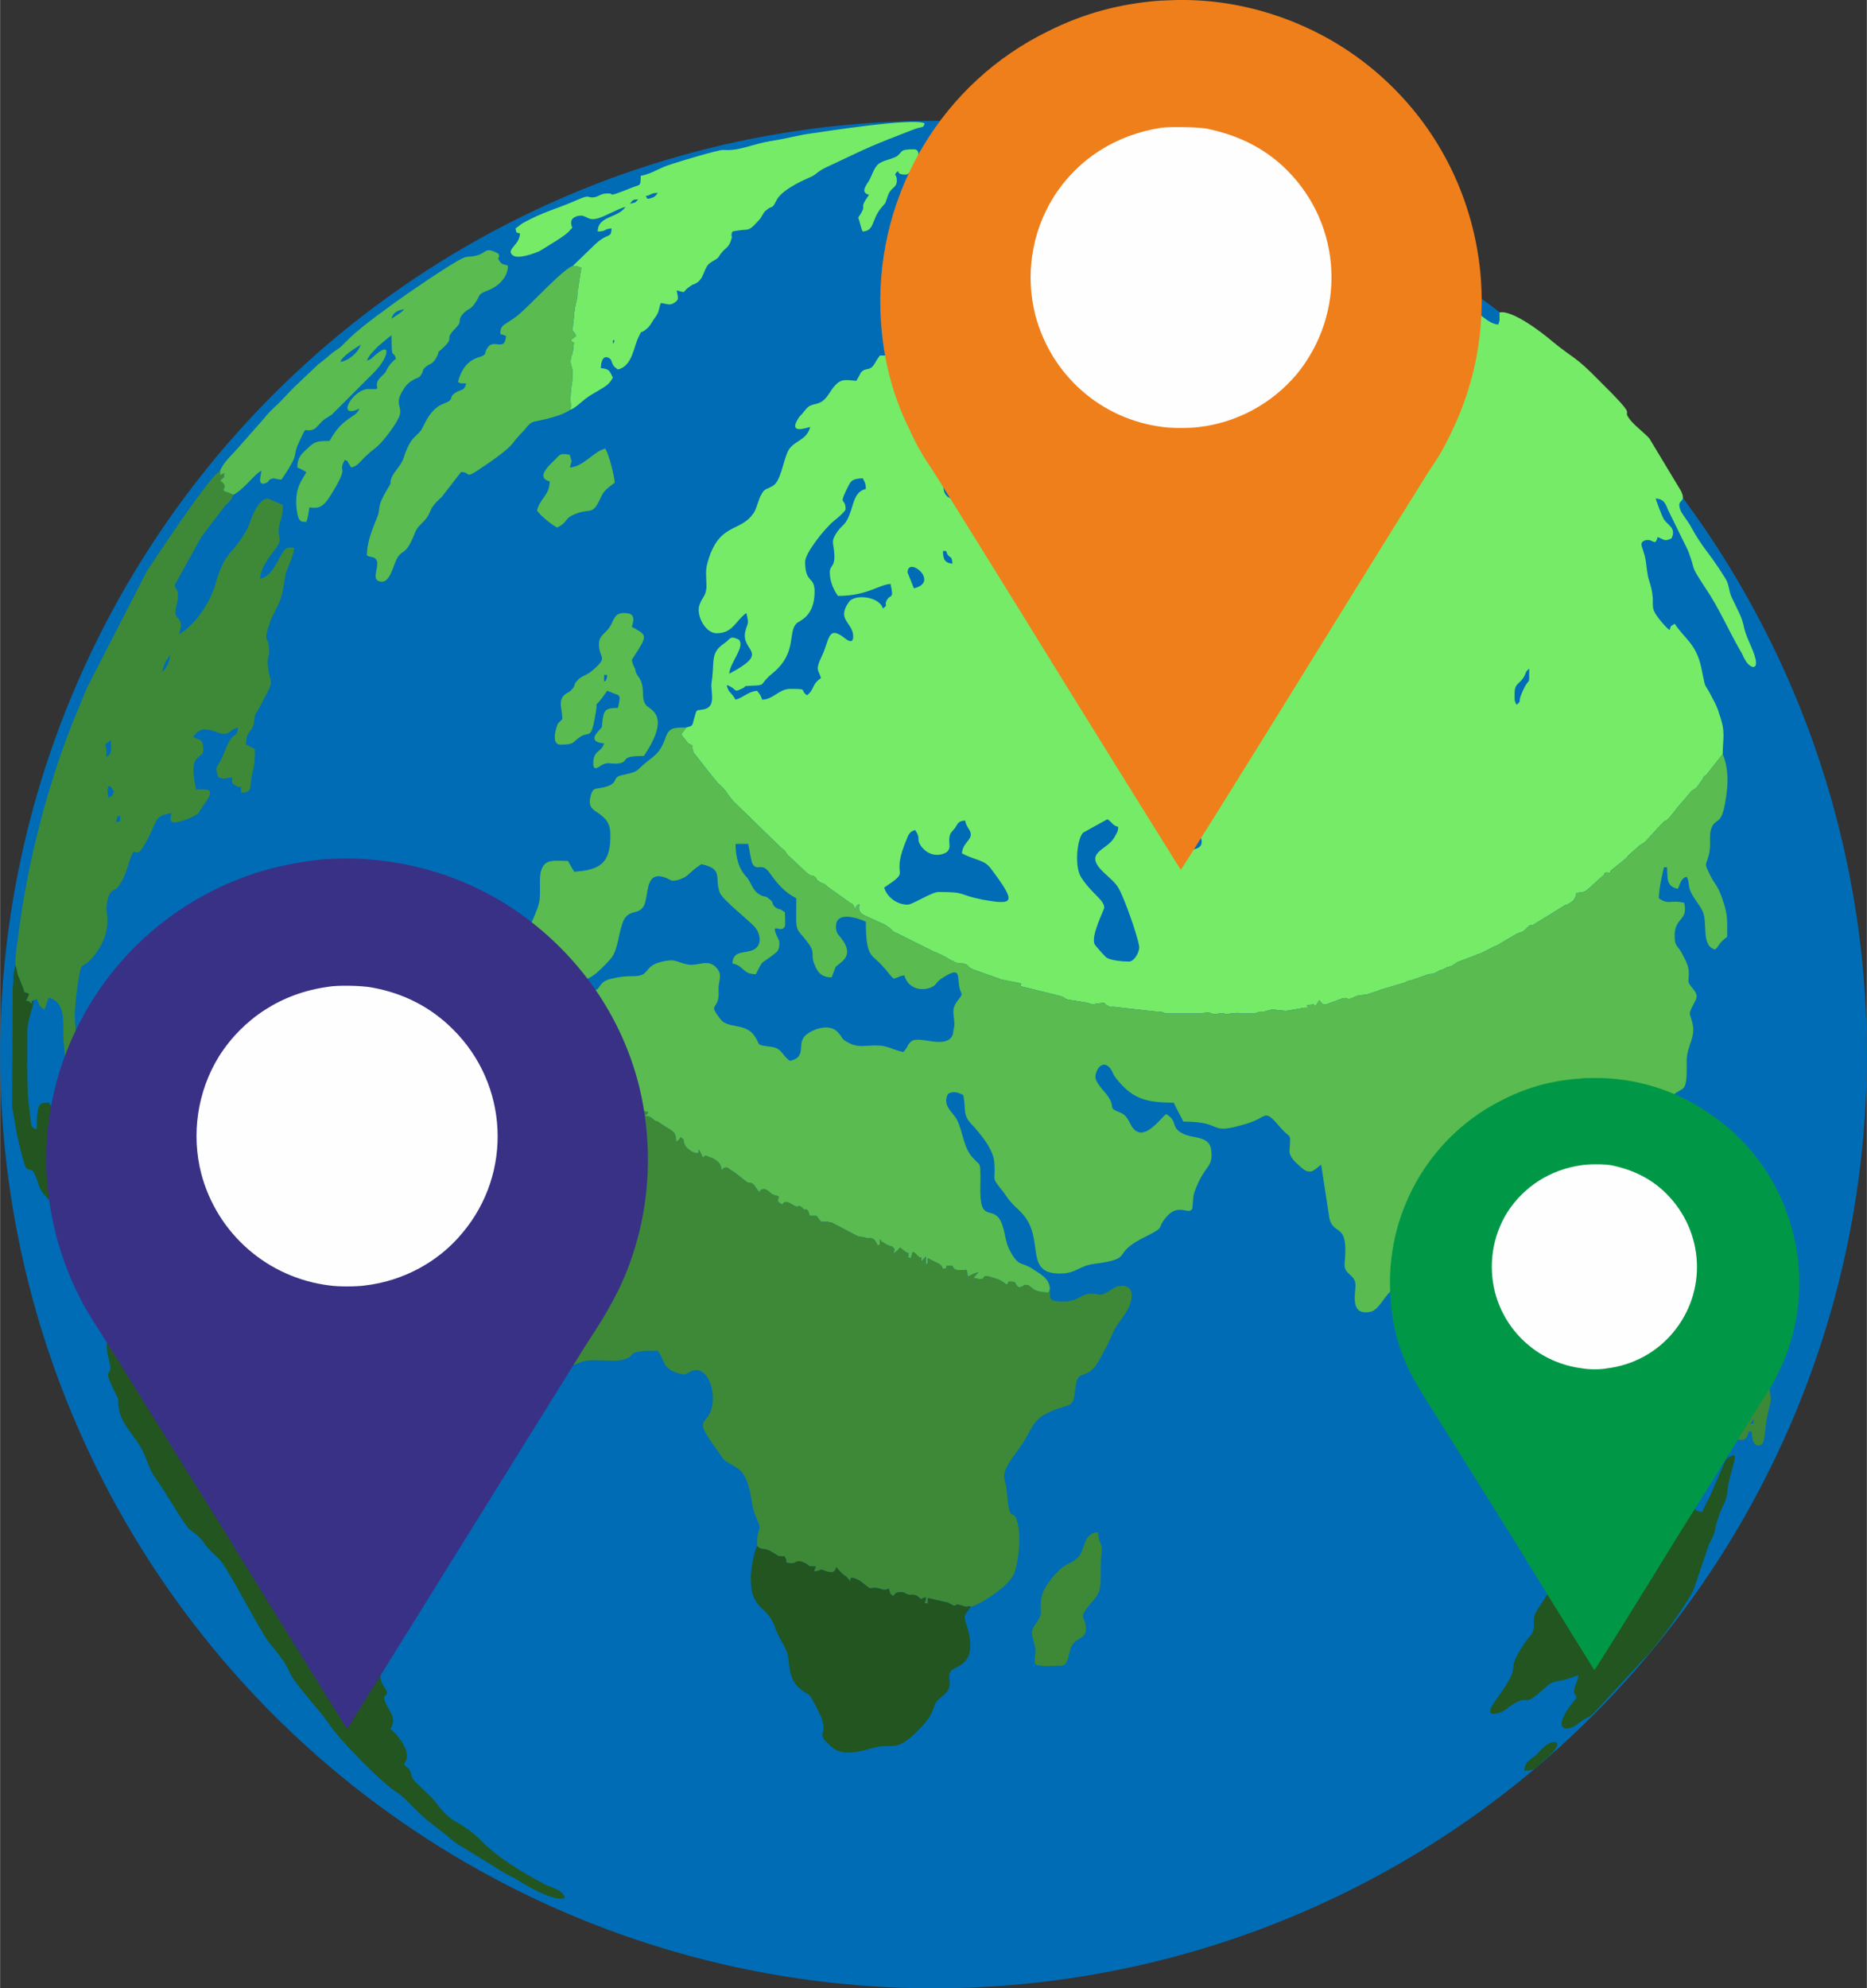 <?xml version="1.0" encoding="UTF-8"?>
<!DOCTYPE svg PUBLIC "-//W3C//DTD SVG 1.1//EN" "http://www.w3.org/Graphics/SVG/1.1/DTD/svg11.dtd">
<!-- Creator: CorelDRAW X6 -->
<svg xmlns="http://www.w3.org/2000/svg" xml:space="preserve" width="102mm" height="108.586mm" version="1.1" style="shape-rendering:geometricPrecision; text-rendering:geometricPrecision; image-rendering:optimizeQuality; fill-rule:evenodd; clip-rule:evenodd"
viewBox="0 0 2952 3143"
 xmlns:xlink="http://www.w3.org/1999/xlink">
 <rect x="0" y="0" width="2952" height="3143" fill="#333333" stroke="none"/>
 <defs>
  <style type="text/css">
   <![CDATA[
    .fil8 {fill:#009846}
    .fil7 {fill:#393185}
    .fil5 {fill:#EF7F1A}
    .fil6 {fill:#FEFEFE}
    .fil4 {fill:#225520}
    .fil3 {fill:#3E8937}
    .fil2 {fill:#59BB50}
    .fil1 {fill:#75EB68}
    .fil0 {fill:#006CB5}
   ]]>
  </style>
 </defs>
 <g id="Layer_x0020_1">
  <g id="_1348208560">
   <circle class="fil0" cx="1476" cy="1667" r="1476"/>
   <g>
    <path class="fil1" d="M1864 1334c0,-9 7,-27 17,-27 10,0 32,29 9,35 -20,5 -13,5 -19,2 -4,-2 -7,-4 -7,-10zm-343 15c21,11 35,10 45,23 42,56 38,59 -13,50 -40,-8 -23,-12 -69,-12 -11,0 -41,20 -49,20 -18,0 -33,-13 -37,-27 45,-30 10,-12 33,-70 5,-11 5,-18 16,-21 10,15 1,13 9,25 15,21 37,14 42,9 6,-7 2,-11 3,-21 1,-9 4,-10 9,-16 5,-8 5,-11 16,-12 2,11 9,15 9,22 0,10 -13,14 -14,30zm264 171c-10,0 -29,-2 -35,-6 -2,-1 -18,-19 -19,-21 -7,-13 15,-55 15,-58 0,-13 -20,-22 -37,-49 -11,-19 -5,-63 4,-70l38 -21c8,5 8,10 17,12 0,8 -2,9 -5,15 0,0 -3,5 -4,6 -10,12 -24,16 -27,27 -3,17 27,32 36,48 9,14 31,77 33,92 2,8 -7,25 -16,25zm613 -406c-4,-7 -3,-9 -3,-20 0,-11 6,-13 11,-19 8,-9 4,-12 12,-18 0,33 1,7 -13,42 -4,10 1,9 -7,15zm-963 -209c0,-27 52,15 10,25l-10 -25zm56 -34l5 0c4,14 9,4 10,20 -12,-1 -15,-7 -15,-20zm-179 34c0,15 7,29 13,37 46,0 65,-18 83,-19 6,26 0,15 -6,26 -5,10 4,5 -6,13 -5,-19 -45,-24 -54,-10 -20,28 7,32 7,54 0,12 -8,7 -13,3 -28,-22 -24,3 -37,29 -11,23 -4,21 -1,34 -15,10 -10,18 -22,27 -13,-9 4,-10 -27,-10 -17,0 -27,17 -44,17 -2,-7 -4,-9 -8,-14 -14,1 -22,11 -34,14 -7,-12 -10,-11 -12,-17 -4,-8 0,-6 3,-4 11,5 6,10 18,4 12,-5 -1,-4 15,-5 27,-1 11,-1 36,-21 38,-32 22,-65 37,-78 4,-4 28,-10 28,-50 0,-25 -15,-12 -15,-47 0,-14 32,-54 46,-65 3,-2 18,-15 18,-18 0,-19 -11,-5 1,-30 7,-14 7,-18 26,-19 3,6 5,7 5,17 -13,3 -17,13 -21,26 -11,37 -15,26 -27,46 -4,7 -5,10 -3,20 5,34 -6,26 -6,40zm231 -156l0 0zm0 0l-6 7c23,37 -3,17 -29,15 -2,5 -4,9 -4,17 -10,-3 -13,-12 -12,-22 2,-21 1,-9 -3,-27 14,0 16,3 26,8 15,8 12,2 28,2zm282 -199c22,6 30,50 40,62 14,15 39,-2 45,21 -4,-1 -27,-13 -27,-2 0,22 13,26 13,44 0,11 -2,32 -5,39 -18,-1 -5,-2 -5,-34 0,-47 -15,-40 -30,-66 -11,-20 3,-15 -23,-48 -5,-6 -7,-7 -8,-16zm-740 600l-8 11 11 14c11,5 6,5 6,5 1,4 2,9 3,10l29 37c0,0 1,1 1,1l5 6c4,6 9,8 15,16 4,5 2,3 4,6l8 10c0,0 0,1 1,1l75 73c9,7 4,3 10,11l31 29c9,7 6,2 11,5 6,4 2,5 9,9 6,4 6,1 13,8l35 25c7,5 2,-3 8,10 3,-6 1,-5 7,-8 -2,8 -1,14 8,18l24 11c5,2 7,3 10,5 1,1 4,3 5,3 5,4 4,6 12,9l60 30c0,0 0,0 1,0l17 8c0,0 1,1 1,1l7 4c9,3 2,2 9,4 4,1 9,1 10,1 13,3 1,5 23,12l34 12c1,0 1,0 2,1l30 6c7,2 0,0 2,5l57 14c0,0 1,0 1,0l9 3c2,1 3,3 7,4l25 4c5,1 1,0 6,1l6 2c8,1 2,0 13,-1 14,-2 3,-2 14,4 7,4 2,0 13,2l63 7c9,0 11,1 15,3l56 0c6,-1 1,0 5,-1 15,-2 8,4 24,1 11,-2 5,3 18,0l11 -1c0,0 0,1 1,1 1,0 24,0 25,0l10 -3c2,0 5,0 6,0l11 -3c0,0 1,0 1,0l5 0c3,1 11,1 17,2l29 -5c19,0 -8,-4 12,-5 9,-1 0,3 7,1l5 -8c7,8 6,9 18,4l19 -7c9,-2 6,3 14,0 5,-2 4,-2 9,-4l14 -2c5,-1 -1,1 4,-1l12 -4c1,0 4,-1 5,-2l41 -12c5,-3 1,-2 8,-3l26 -9c4,-3 5,1 15,-4l5 -3c8,-3 -2,1 4,-1 4,-2 4,-2 8,-4l4 -1c0,0 1,-1 1,-1 1,0 1,0 2,0l8 -5c1,-1 1,-1 1,-1l29 -11c1,0 1,0 2,-1l9 -3c0,0 1,-1 1,-1l20 -10c0,0 1,0 1,0l4 -2c0,0 1,-1 1,-1l24 -14c13,-8 9,0 21,-13 4,-4 4,-2 8,-3l44 -27c0,0 3,-2 3,-2 4,-2 2,-2 4,-2 1,-1 1,-1 2,-1 0,0 0,0 1,0l5 -3c5,-4 4,-2 7,-7 6,-12 -3,-7 13,-10 5,-1 11,-7 13,-9l21 -19c0,-1 0,-1 0,-2 1,0 2,-1 4,-1 0,0 5,1 6,1 -1,-1 -1,-3 -1,-3l26 -21c0,0 0,-1 1,-1 0,0 0,-1 0,-1 1,0 1,-1 1,-1l19 -17c6,-4 3,-1 9,-6l20 -22c1,0 1,-1 1,-1 0,0 1,0 1,-1l8 -8c0,0 2,-1 3,-1 8,-7 14,-17 21,-25 1,-1 1,-1 1,-1 1,-1 1,-1 1,-1l17 -20c3,-2 5,-2 9,-7l8 -11c3,-7 4,-5 6,-7l26 -33c0,-24 5,-34 -5,-62 -3,-10 -5,-15 -10,-24 -17,-34 -10,-9 -19,-51 -8,-37 -25,-44 -42,-69 -7,5 -5,1 -8,10 -6,-4 -21,-22 -24,-29 -6,-12 2,-17 -8,-48 -5,-14 -4,-33 -9,-46 -2,-8 -8,-16 3,-19 12,-3 15,11 19,-5 10,3 10,8 22,2 8,-16 -5,-20 -12,-30 -3,-5 -11,-26 -13,-33 16,1 16,12 22,23l29 59c14,36 1,19 28,60 21,31 36,66 55,99 4,6 4,9 8,15 6,11 20,17 16,-2 -4,-17 -14,-32 -18,-49 -3,-17 -11,-30 -19,-47 -6,-12 -4,-21 -11,-32 -26,-42 -35,-46 -54,-81 -4,-8 -15,-21 -17,-27 -7,-19 11,-9 1,-30l-50 -83c-9,-10 -26,-22 -33,-33 -10,-15 18,5 -48,-60 -36,-37 -39,-33 -72,-60 -15,-13 -64,-51 -84,-46 0,10 1,12 -2,19 -16,-1 -30,-19 -43,-26 -43,-24 -19,11 -67,-26 -24,-18 -30,-11 -49,-20 -13,-5 -13,-4 -30,-4 0,14 11,23 20,32 4,4 7,5 9,10 -12,6 -16,-4 -17,12 -31,-16 -49,-52 -84,-62 -16,-5 -43,-17 -36,-1 4,8 12,10 15,19 -22,0 -24,-20 -47,-19 -16,0 -4,6 -23,1 -36,-9 -18,0 -41,-25 -27,-29 -6,-19 -54,-47 -14,-9 -24,-19 -41,-25 -14,-5 -36,-2 -54,-12 -7,-4 -10,-10 -18,-14 -27,-14 -20,9 -2,24 4,3 6,4 10,7 7,6 3,1 8,10l-10 10c1,7 2,5 4,10 3,6 1,4 0,10 -2,13 -1,0 2,12 2,8 0,9 1,16 3,19 26,25 27,42 -32,9 -9,36 0,49 -10,1 -4,0 -12,5l5 12c3,9 2,3 0,13 -11,-7 -9,-16 -22,-20l0 24c-11,-2 -7,-5 -11,-16 -2,-6 -7,-12 -11,-16 -8,-10 -19,-20 -37,-12 -8,16 12,27 12,42 0,23 -11,18 3,46 6,12 8,7 14,15 9,12 11,26 24,36 8,6 10,6 11,18 -12,-8 -24,-15 -35,-24 -15,-11 -21,-15 -46,-15 -28,-41 -33,-2 -8,23 6,6 13,11 8,21 -7,-5 -6,-5 -8,-15 -12,1 -11,4 -21,8l-20 12c-5,-7 -5,-12 -15,-12 -12,-1 -24,14 -33,20 -18,14 -5,35 -17,38 -19,7 -4,-30 -31,-48 -12,6 -17,12 -17,31 -1,26 10,12 12,37 -12,8 -4,8 -24,8 -5,8 -3,11 -15,12 10,-18 10,-16 8,-40 -4,-31 -14,-27 -32,-44 -40,-38 -31,-15 -50,-24 -8,-3 -1,2 -7,-8l-5 -9c-12,1 -25,8 -29,-8 6,-9 16,-2 11,-15 -5,-15 -31,-13 -39,-20 -11,-10 -1,-9 -21,-9 -3,5 -4,5 -7,11 -9,16 -14,6 -23,16 0,1 -6,11 -7,13 -16,-1 -24,-5 -36,10 -8,10 -12,22 -26,26 -13,3 -14,4 -22,14 -3,4 -4,4 -7,8 -19,29 15,15 18,15 -6,23 -28,21 -36,40 -7,16 -11,46 -23,53 -12,7 -13,3 -20,17 -4,9 -7,23 -12,28 -21,29 -55,13 -72,79 -3,11 -1,23 -1,36 -1,15 -7,16 -11,28 -6,16 9,45 27,45 26,0 30,-20 47,-32 5,20 2,13 -2,31 -5,31 41,30 -25,65 1,-18 26,-43 15,-54 -11,-5 -12,-4 -19,3 -4,3 -4,3 -8,6 -18,14 -11,29 -16,59 -2,14 8,37 -11,42 -13,3 -12,-2 -16,13 -4,13 -1,13 -13,16z"/>
    <path class="fil2" d="M839 1599c6,11 3,12 15,5l5 14c1,3 0,8 4,10 4,3 4,0 8,-4l17 24c1,0 1,1 1,1 6,6 11,7 14,16 0,0 1,-1 1,0 2,9 2,-1 2,-1l7 3c14,13 0,10 12,23 12,-4 1,1 5,-8 9,8 16,20 27,23 2,6 -3,0 12,12 4,4 9,7 10,19 15,-9 -6,-3 8,-7 0,0 0,1 0,1 0,1 0,2 0,2 6,9 27,10 21,26 1,0 2,-1 2,0 0,0 1,-1 1,-1 5,-2 5,-1 14,1 -4,5 0,3 -7,5 4,2 8,1 12,4l6 5c6,2 -4,-2 4,1l12 8c11,7 17,8 17,24 10,-6 4,-10 10,-5 5,3 0,-1 2,4 0,1 0,3 1,4 2,6 6,8 11,12l7 3c6,-1 4,2 5,-6l6 12c0,1 1,0 1,0 2,8 -3,-7 9,0 1,0 17,5 19,16l1 4c3,1 1,-2 4,-3 4,-1 5,-1 11,4 2,1 4,2 5,3l18 14c7,6 5,-1 13,6l7 10c16,-5 -10,7 4,-2 1,0 4,-3 9,0 10,6 3,6 19,10 -1,12 -3,6 1,10 9,8 3,-6 17,1 6,3 8,6 13,5 11,0 -8,-2 3,0 9,2 -1,-1 2,1 13,11 -8,-4 3,3 6,3 4,-3 9,6 0,1 0,1 0,2l2 4c0,-1 1,-2 1,-1l9 0c13,17 3,5 25,11l36 19c0,0 0,0 1,0l2 2c0,0 1,0 1,0l15 3c9,1 10,-2 17,12 3,-3 3,4 3,-10 3,3 1,1 3,4 1,0 1,0 2,1l4 2c0,1 1,1 1,1l5 2c1,1 3,1 3,1 4,2 0,-2 3,2 4,4 2,2 1,9 5,-3 6,-4 10,-9l9 7c9,4 3,2 4,4 3,6 -8,1 4,6l3 -10c6,2 3,2 10,8 5,4 3,-6 4,7 0,0 1,-2 1,-1l6 -7 0 13c3,-4 3,3 3,-10l18 9c5,4 3,2 6,8 7,-2 3,1 6,-5l9 0c3,9 10,6 18,7 0,0 2,0 2,0 2,0 -2,-4 2,0 2,2 1,4 2,10 7,-3 9,-5 17,-7l-8 9c6,1 8,2 10,2 10,0 3,-5 12,-5l13 4c18,5 16,15 21,5 16,0 6,2 16,9 11,-2 5,-4 12,-4 9,1 7,12 35,12l2 -5c0,-17 -15,-24 -27,-32 -18,-12 -21,-3 -34,-25 -10,-17 -8,-26 -14,-44 -9,-28 -26,-13 -32,-30 -5,-14 -2,-38 -3,-56 0,-13 -3,-11 -10,-19 -17,-16 -17,-43 -27,-62 -6,-12 -24,-22 -14,-41 9,-5 16,-2 24,2 5,23 -2,31 14,47 13,14 33,38 35,58 3,35 -7,21 15,49 5,7 8,12 14,18 5,6 10,9 15,15 38,41 0,98 64,95 22,-1 27,-12 49,-15 69,-9 24,-15 82,-43 34,-17 16,-11 33,-31 19,-23 35,-3 41,-13 1,-2 1,-18 3,-25 17,-48 31,-38 27,-69 -3,-20 -25,-18 -40,-23 -27,-11 -10,-20 -31,-33 -9,6 -38,50 -56,17 -4,-8 -8,-16 -16,-19 -26,-10 -1,-6 -29,-37 -4,-5 -11,-13 -11,-20 1,-15 14,-28 25,-11 4,7 3,8 8,14 25,31 45,38 91,38 2,6 12,23 15,30 69,0 35,23 101,3 34,-10 25,-26 54,8 15,17 15,5 13,34 -1,11 10,20 18,27 15,14 21,4 32,-4l13 85c7,29 31,4 24,71 -1,18 14,16 17,31 2,13 -11,51 22,46 16,-2 22,-25 39,-37 0,-13 1,-22 5,-34 8,-18 -3,-38 0,-56 2,-11 4,-7 12,-11 9,-4 11,-15 17,-25 10,-17 13,0 23,-15 9,-13 10,-28 25,-37 10,-5 7,0 11,-11 5,-13 4,-18 10,-31 19,0 13,12 29,4 10,-5 14,-13 23,-19 4,10 6,15 8,28 6,27 26,20 18,53 -4,19 -7,49 20,30 5,-4 8,-7 14,-8 4,-1 6,0 7,6 3,9 1,18 2,27 8,58 -5,49 -6,107 0,21 -3,20 9,31 10,8 5,18 12,30 7,12 2,18 7,32 3,8 9,20 17,24 11,-7 17,-18 12,-34 -6,-22 5,-21 7,-42 -9,-13 -14,-5 -19,-23 -3,-11 -5,-25 -10,-33 -11,-16 -6,-11 -3,-30 2,-14 2,-26 5,-39l8 0c4,21 8,19 18,34 9,13 6,24 13,38 24,-2 29,-18 37,-35 4,-8 6,-8 10,-15 12,-18 15,-50 17,-78 -7,-9 -5,0 -9,-11 -3,-10 3,-9 -4,-18 -7,-10 -12,-2 -17,-24 -5,-18 12,-52 23,-60 8,6 6,16 20,11 14,-5 12,-24 37,-37 35,-17 19,-21 35,-36 15,-13 21,0 20,-53 0,-24 15,-37 9,-60 -4,-17 -7,-12 1,-28 6,-11 9,-15 0,-26 -12,-14 -5,-10 -7,-30 -1,-9 -7,-19 -11,-27 -6,-11 -11,-10 -11,-25 -1,-32 22,-24 15,-54 -23,-5 -24,4 -40,-7 0,-15 5,-36 8,-49l5 0c1,17 -2,30 17,34 4,-8 5,-17 14,-19 4,8 2,6 4,16 2,13 16,27 21,38 9,19 -3,55 20,61 7,-6 5,-10 19,-20 0,-24 1,-31 -4,-49 -11,-37 -15,-30 -26,-55 -5,-11 -4,-9 -1,-19 3,-8 4,-15 4,-24 0,-8 -1,-19 3,-27 8,-16 16,1 23,-52 3,-22 2,-44 -6,-63l-26 33c-2,2 -3,0 -6,7l-8 11c-4,5 -6,5 -9,7l-17 20c0,0 0,0 -1,1 0,0 0,0 -1,1 -7,8 -13,18 -21,25 -1,0 -3,1 -3,1l-8 8c0,1 -1,1 -1,1 0,0 0,1 -1,1l-20 22c-6,5 -3,2 -9,6l-19 17c0,0 0,1 -1,1 0,0 0,1 0,1 -1,0 -1,1 -1,1l-26 21c0,0 0,2 1,3 -1,0 -6,-1 -6,-1 -2,0 -3,1 -4,1 0,1 0,1 0,2l-21 19c-2,2 -8,8 -13,9 -16,3 -7,-2 -13,10 -3,5 -2,3 -7,7l-5 3c-1,0 -1,0 -1,0 -1,0 -1,0 -2,1 -2,0 0,0 -4,2 0,0 -3,2 -3,2l-44 27c-4,1 -4,-1 -8,3 -12,13 -8,5 -21,13l-24 14c0,0 -1,1 -1,1l-4 2c0,0 -1,0 -1,0l-20 10c0,0 -1,1 -1,1l-9 3c-1,1 -1,1 -2,1l-29 11c0,0 0,0 -1,1l-8 5c-1,0 -1,0 -2,0 0,0 -1,1 -1,1l-4 1c-4,2 -4,2 -8,4 -6,2 4,-2 -4,1l-5 3c-10,5 -11,1 -15,4l-26 9c-7,1 -3,0 -8,3l-41 12c-1,1 -4,2 -5,2l-12 4c-5,2 1,0 -4,1l-14 2c-5,2 -4,2 -9,4 -8,3 -5,-2 -14,0l-19 7c-12,5 -11,4 -18,-4l-5 8c-7,2 2,-2 -7,-1 -20,1 7,5 -12,5l-29 5c-6,-1 -14,-1 -17,-2l-5 0c0,0 -1,0 -1,0l-11 3c-1,0 -4,0 -6,0l-10 3c-1,0 -24,0 -25,0 -1,0 -1,-1 -1,-1l-11 1c-13,3 -7,-2 -18,0 -16,3 -9,-3 -24,-1 -4,1 1,0 -5,1l-56 0c-4,-2 -6,-3 -15,-3l-63 -7c-11,-2 -6,2 -13,-2 -11,-6 0,-6 -14,-4 -11,1 -5,2 -13,1l-6 -2c-5,-1 -1,0 -6,-1l-25 -4c-4,-1 -5,-3 -7,-4l-9 -3c0,0 -1,0 -1,0l-57 -14c-2,-5 5,-3 -2,-5l-30 -6c-1,-1 -1,-1 -2,-1l-34 -12c-22,-7 -10,-9 -23,-12 -1,0 -6,0 -10,-1 -7,-2 0,-1 -9,-4l-7 -4c0,0 -1,-1 -1,-1l-17 -8c-1,0 -1,0 -1,0l-60 -30c-8,-3 -7,-5 -12,-9 -1,0 -4,-2 -5,-3 -3,-2 -5,-3 -10,-5l-24 -11c-9,-4 -10,-10 -8,-18 -6,3 -4,2 -7,8 -6,-13 -1,-5 -8,-10l-35 -25c-7,-7 -7,-4 -13,-8 -7,-4 -3,-5 -9,-9 -5,-3 -2,2 -11,-5l-31 -29c-6,-8 -1,-4 -10,-11l-75 -73c-1,0 -1,-1 -1,-1l-8 -10c-2,-3 0,-1 -4,-6 -6,-8 -11,-10 -15,-16l-5 -6c0,0 -1,-1 -1,-1l-29 -37c-1,-1 -2,-6 -3,-10 0,0 5,0 -6,-5l-11 -14 8 -11c-26,0 -28,2 -35,22 -7,17 -13,21 -27,32 -20,16 -11,15 -38,21 -22,4 -1,15 -38,21 -8,1 -11,1 -14,16 -2,10 1,15 8,20 13,9 23,15 24,35 1,47 -15,58 -57,61 -4,-6 -6,-10 -10,-17 -21,0 -36,-4 -42,14 -5,13 0,39 -4,53 -5,21 -22,44 -19,64 5,35 -1,26 33,26 10,17 13,22 33,27 18,4 25,8 43,-6 6,-5 25,-23 28,-30 7,-14 8,-30 13,-46 7,-26 23,-17 32,-27 13,-12 1,-61 36,-49 11,4 9,7 21,4 9,-3 13,-5 19,-11 8,-7 9,-8 18,-14 36,8 20,22 29,45 4,11 44,42 55,54 9,10 13,28 -1,36 -13,7 -33,0 -34,22 19,4 16,17 37,17 13,-25 6,-14 28,-31 5,-4 8,-6 9,-13 1,-10 -1,-10 -4,-17 -10,-23 8,-2 13,-15 1,-3 0,-18 0,-22 -2,-1 -3,-2 -6,-4 -4,-1 -6,-2 -8,-3 -10,-8 -1,-7 -11,-14 -6,-6 -7,-2 -15,-7 -11,-6 -13,-18 -20,-27 -13,-13 -18,-32 -18,-53l20 0c1,5 5,30 7,32 8,12 14,-4 27,14 12,17 23,30 42,40 0,59 -3,42 19,71 12,16 3,19 10,34 5,13 12,20 27,20l6 -16c4,-7 33,-15 9,-46 -4,-5 -7,-7 -8,-14 -4,-31 34,-18 47,-12 0,60 10,50 28,72 7,7 9,12 16,18 9,-2 7,-4 17,-5 5,18 22,25 39,20 12,-4 9,-7 18,-14 34,-23 26,-5 30,13 3,13 7,8 -3,21 -11,15 -5,21 -5,39l-2 11c0,1 0,1 0,2 -9,27 -53,2 -66,12 -6,4 -6,11 -13,17 -25,-6 -24,-12 -54,-10 -14,1 -21,1 -31,-4 -14,-7 -9,-7 -18,-17 -11,-13 -34,-8 -48,2 -21,14 2,36 -28,43 -13,-9 -12,-19 -28,-22 -30,-4 -16,-2 -30,-20 -15,-18 -41,-9 -52,-24 -17,-22 -8,-16 -4,-30 2,-7 1,-14 1,-21 2,-15 6,-21 -5,-32 -11,-10 -22,-4 -35,-3 -14,1 -22,-6 -34,-7 -9,0 -26,4 -32,9 -10,8 -8,15 -26,16 -17,0 -24,1 -37,4 -5,1 -10,3 -14,6 -6,6 -7,13 -14,12l-20 -9c-10,-4 -17,-8 -28,-9 -16,5 -4,26 -34,43 -6,3 -12,6 -18,9z"/>
    <path class="fil3" d="M1197 2444c7,6 10,4 14,5 7,2 7,3 14,7 9,6 6,3 12,4 6,1 1,-3 5,3 4,7 -3,6 6,8 12,1 9,-4 16,-3 4,0 7,2 11,4 7,4 0,4 15,4l-3 8c10,-1 10,-3 12,-3l8 3c9,2 11,2 14,-3 6,-9 -2,3 1,-4l9 10c8,7 4,1 13,12 0,1 0,1 1,2 0,-2 -5,-13 15,-2l14 11c7,2 3,-1 10,0 9,0 13,6 21,1 5,11 -1,6 8,12 2,-4 4,-7 14,-6 1,0 1,0 2,0 0,0 1,1 1,1 0,0 1,0 1,0 0,0 1,1 1,1 10,4 7,1 13,2 7,2 1,-1 8,4 8,6 -1,2 11,0 -1,14 -6,7 3,10l0 -9 26 6c0,0 5,1 5,1l8 4c3,2 -1,1 4,1 3,0 -1,-4 11,0 15,5 5,-2 14,2 18,-5 63,-35 69,-54 7,-20 11,-60 4,-82 -6,-22 -12,9 -16,-46 -2,-26 -15,-22 17,-65 28,-38 19,-49 60,-65 23,-9 28,-2 31,-31 4,-33 11,-17 28,-33 7,-6 18,-29 23,-38 4,-8 6,-13 10,-22 5,-11 17,-23 24,-38 7,-16 8,-37 -16,-33 -7,1 -14,8 -21,11 -12,6 -10,0 -24,1 -18,1 -19,15 -52,12 -13,-1 -12,-5 -12,-19l-2 5c-28,0 -26,-11 -35,-12 -7,0 -1,2 -12,4 -10,-7 0,-9 -16,-9 -5,10 -3,0 -21,-5l-13 -4c-9,0 -2,5 -12,5 -2,0 -4,-1 -10,-2l8 -9c-8,2 -10,4 -17,7 -1,-6 0,-8 -2,-10 -4,-4 0,0 -2,0 0,0 -2,0 -2,0 -8,-1 -15,2 -18,-7l-9 0c-3,6 1,3 -6,5 -3,-6 -1,-4 -6,-8l-18 -9c0,13 0,6 -3,10l0 -13 -6 7c0,-1 -1,1 -1,1 -1,-13 1,-3 -4,-7 -7,-6 -4,-6 -10,-8l-3 10c-12,-5 -1,0 -4,-6 -1,-2 5,0 -4,-4l-9 -7c-4,5 -5,6 -10,9 1,-7 3,-5 -1,-9 -3,-4 1,0 -3,-2 0,0 -2,0 -3,-1l-5 -2c0,0 -1,0 -1,-1l-4 -2c-1,-1 -1,-1 -2,-1 -2,-3 0,-1 -3,-4 0,14 0,7 -3,10 -7,-14 -8,-11 -17,-12l-15 -3c0,0 -1,0 -1,0l-2 -2c-1,0 -1,0 -1,0l-36 -19c-22,-6 -12,6 -25,-11l-9 0c0,-1 -1,0 -1,1l-2 -4c0,-1 0,-1 0,-2 -5,-9 -3,-3 -9,-6 -11,-7 10,8 -3,-3 -3,-2 7,1 -2,-1 -11,-2 8,0 -3,0 -5,1 -7,-2 -13,-5 -14,-7 -8,7 -17,-1 -4,-4 -2,2 -1,-10 -16,-4 -9,-4 -19,-10 -5,-3 -8,0 -9,0 -14,9 12,-3 -4,2l-7 -10c-8,-7 -6,0 -13,-6l-18 -14c-1,-1 -3,-2 -5,-3 -6,-5 -7,-5 -11,-4 -3,1 -1,4 -4,3l-1 -4c-2,-11 -18,-16 -19,-16 -12,-7 -7,8 -9,0 0,0 -1,1 -1,0l-6 -12c-1,8 1,5 -5,6l-7 -3c-5,-4 -9,-6 -11,-12 -1,-1 -1,-3 -1,-4 -2,-5 3,-1 -2,-4 -6,-5 0,-1 -10,5 0,-16 -6,-17 -17,-24l-12 -8c-8,-3 2,1 -4,-1l-6 -5c-4,-3 -8,-2 -12,-4 7,-2 3,0 7,-5 -9,-2 -9,-3 -14,-1 0,0 -1,1 -1,1 0,-1 -1,0 -2,0 6,-16 -15,-17 -21,-26 0,0 0,-1 0,-2 0,0 0,-1 0,-1 -14,4 7,-2 -8,7 -1,-12 -6,-15 -10,-19 -15,-12 -10,-6 -12,-12 -11,-3 -18,-15 -27,-23 -4,9 7,4 -5,8 -12,-13 2,-10 -12,-23l-7 -3c0,0 0,10 -2,1 0,-1 -1,0 -1,0 -3,-9 -8,-10 -14,-16 0,0 0,-1 -1,-1l-17 -24c-4,4 -4,7 -8,4 -4,-2 -3,-7 -4,-10l-5 -14c-12,7 -9,6 -15,-5 -15,9 -17,13 -17,49 1,35 3,29 -17,48 -41,38 -38,1 -46,53 -2,16 -2,14 -11,23 -9,9 -28,46 -21,71 5,17 18,68 10,82 -11,17 -10,32 -6,57 6,45 57,78 59,104 2,13 1,20 8,27l40 27c54,44 30,30 84,12 17,-5 47,2 64,-3 23,-6 -2,-14 54,-14 12,17 7,27 30,35 17,5 12,2 24,-3 24,-9 39,31 31,60 -8,28 -30,12 8,64 19,27 8,13 33,30 22,14 21,58 27,71 13,31 7,18 5,35 -1,5 -1,12 -1,17z"/>
    <path class="fil4" d="M53 1581c-4,4 -3,-5 -3,5 -8,-2 2,1 -4,-3 -4,-2 0,0 -5,-1 3,-5 3,-6 5,-11 -12,-6 -6,1 -9,-8 -11,-29 -8,-16 -11,-32l-2 -6c-1,8 -2,10 -3,18 0,6 0,12 -1,18l-1 189c2,10 4,22 6,34 1,10 13,58 16,62 9,8 9,-5 18,21 10,33 18,15 26,53 3,14 7,14 11,28 4,12 4,19 7,32 5,18 9,6 17,23 5,12 5,17 16,25 4,-4 6,-6 8,-13 9,7 11,28 14,40 2,14 11,34 12,41 1,16 -4,29 1,49 2,9 4,13 3,21 -2,5 -7,3 1,21 19,41 8,11 13,41 5,27 28,43 40,71 7,16 8,24 18,38 16,21 43,71 54,81 6,5 9,6 15,12 6,6 7,9 12,15 20,23 16,10 37,46 17,28 47,86 61,105 12,15 27,32 33,48 8,18 46,58 60,78 16,26 84,95 109,111 15,9 31,32 57,51 11,9 20,15 30,24 6,5 9,7 16,11l68 42c7,4 12,6 19,10 12,8 61,37 76,29 -4,-14 -20,-15 -33,-22 -39,-21 -74,-42 -104,-73 -11,-10 -19,-16 -33,-24 -13,-7 -22,-16 -31,-28 -12,-16 -26,-26 -36,-37 -11,-13 -1,-15 -17,-26 3,-12 5,-4 4,-17 0,-11 -15,-32 -26,-40 14,-21 -9,-32 -10,-51 11,-6 -1,-15 -3,-21 -8,-19 7,-14 -11,-44 -7,-11 -17,-24 -15,-37 2,-12 5,-17 18,-15 17,3 16,2 17,-16 2,-20 -11,-39 -7,-62 2,-14 0,-18 -5,-27 -5,-9 -8,-14 -13,-24 -26,-51 25,-12 -4,-114 -16,-59 -24,-28 -53,-55 -22,-21 -10,-15 -44,-26 -13,-5 -13,-6 -23,-14 -14,-10 -50,-35 -61,-47 -8,-8 -8,-13 -12,-25 -3,-7 -5,-17 -9,-25 -31,-74 -23,-36 -57,-53 -31,-16 -45,-59 -61,-84 -27,0 -23,11 -37,15 -26,-17 -39,-72 -49,-29 -11,-4 -1,-7 -15,-8 -4,7 -6,12 -7,22l-5 0c-5,-20 -13,-4 -24,-12 -17,-14 -18,-87 -21,-106 -8,-44 -26,-1 -26,-58 0,-11 -1,-32 0,-41 2,-10 5,-9 4,-17 0,-4 -4,-12 -7,-16 -15,0 -19,0 -19,42 -9,-2 -9,-6 -10,-17 -1,-10 -2,-16 -3,-26 -3,-20 -2,-90 -2,-111 0,-18 9,-37 10,-50z"/>
    <path class="fil3" d="M183 1300l3 -10 4 0c-1,13 2,6 -7,10zm-12 -56c2,-2 2,-4 9,7 -5,11 1,4 -9,10 0,-4 -1,-7 -1,-10 0,-1 0,-3 0,-4l1 -3zm-5 -67l9 -7c0,15 3,20 -7,27 0,-11 1,-12 -2,-20zm90 -115c2,-6 3,-10 5,-15l8 -12c-1,12 -6,22 -13,27zm-232 463l2 6c3,16 0,3 11,32 3,9 -3,2 9,8 -2,5 -2,6 -5,11 5,1 1,-1 5,1 6,4 -4,1 4,3 0,-10 -1,-1 3,-5 9,-2 3,-3 8,5 1,2 0,4 9,10 3,-6 4,-13 7,-19 22,6 23,26 23,54 -1,11 5,63 7,68 9,-2 5,-2 12,-7 0,-14 2,-22 3,-32 1,-28 -9,-37 0,-98 7,-50 6,-27 23,-47 34,-39 23,-71 23,-80 1,-10 3,-22 10,-27 7,-5 5,1 16,-18 4,-8 7,-18 10,-27 12,-39 6,11 31,-40 15,-30 9,-32 36,-38 -4,16 0,17 15,13 9,-2 22,-8 27,-12l16 -24c9,-17 -4,-14 -19,-14 -15,-66 15,-43 11,-67 -1,-14 -6,-11 -16,-16 9,-12 16,-15 34,-9 26,10 19,-1 37,-6 -1,19 -8,3 -20,36 -14,35 -17,20 -11,43 15,3 7,1 22,0 0,11 -2,8 6,13 9,6 8,-5 8,11 20,0 13,-11 17,-27 4,-15 5,-23 5,-41 -6,-5 -7,-4 -14,-8 0,-25 10,-16 13,-38 1,-13 1,-6 14,-32 21,-38 9,-23 7,-60 0,-11 4,-11 2,-24 -1,-19 -10,-5 2,-40 5,-14 12,-23 16,-35 5,-12 6,-30 9,-43 4,-11 12,-26 13,-39 -16,-3 -17,6 -27,23 -7,12 -13,22 -27,26 2,-22 17,-36 27,-51 9,-13 0,-15 3,-31 3,-15 6,-15 6,-35l-24 -10c-14,1 -24,26 -28,38 -3,8 -3,8 -7,15 -23,39 -33,30 -48,84 -9,29 -30,61 -57,78 1,-8 5,-12 2,-20 -3,-8 -8,-6 -8,-16 0,-4 3,-13 4,-20 1,-15 -2,-12 -5,-22l42 -76 38 -50c8,-8 8,-6 13,-17l-10 -4c-15,-4 6,-7 -11,-18 14,-14 3,0 7,-12 -12,4 -4,4 -7,3l0 -7c-18,10 -104,141 -116,159l-94 183c-7,17 -13,31 -20,48 -41,101 -72,219 -87,328 -2,18 -7,45 -7,63z"/>
    <path class="fil1" d="M969 540c0,-6 4,0 2,0 0,0 -2,7 -2,0zm27 -218c5,-6 3,-6 13,-7 -5,6 -4,5 -13,7zm25 -12c10,-2 7,-5 19,-5 -3,4 -4,6 -10,8 -7,2 -6,2 -9,-3zm-115 110c9,4 0,-1 6,1 0,0 1,0 1,0l5 2c-5,9 4,-10 0,7l-4 26c0,0 0,1 0,1 0,0 -1,1 -1,1l0 7c0,10 -4,12 -6,40l-1 7c0,0 0,0 0,1l0 2c-3,11 0,5 5,16l-8 6c3,12 6,-8 3,17l-1 5c-7,17 1,19 0,30l0 11c0,3 -3,15 -3,33 0,6 2,9 -1,15 10,-3 20,-16 34,-24 21,-13 27,-14 34,-27 -5,-10 -5,-14 -19,-15 0,-7 2,-22 13,-16 7,4 1,10 14,18 23,-5 25,-37 33,-52 5,-11 2,-4 11,-11 5,-4 7,-7 10,-12 3,-5 6,-8 9,-14 3,-7 2,-10 5,-16 9,1 14,5 22,-1 8,-5 4,-9 3,-19 18,5 6,3 22,-7 5,-4 3,-1 8,-4 13,-7 12,-21 20,-30 0,0 0,0 1,-1l4 -3c16,-9 7,-5 19,-18 5,-5 8,-6 11,-14 5,-12 -1,-6 3,-16 27,-6 23,3 41,-17 7,-7 7,-13 13,-17 9,-8 8,0 15,-14 7,-16 36,-30 52,-37 10,-4 11,-7 19,-12 8,-5 12,-6 20,-10 57,-27 61,-29 123,-53 20,-8 18,-2 21,-11 -18,-9 -152,12 -180,16 -22,3 -38,8 -58,11 -38,6 -53,17 -81,15 -8,0 -68,18 -80,22 -23,7 -30,15 -50,19 0,18 -1,13 -15,19 -45,18 -22,7 -40,9 -6,0 -10,3 -15,5 -15,4 -8,-5 -28,4 -36,16 -55,19 -89,38 -6,4 -6,5 -11,8 2,8 0,6 7,8 0,18 -22,25 -12,34 8,8 36,-3 43,-6 9,-6 43,-25 48,-33 7,-8 3,0 2,-11 -1,-10 12,-13 18,-12 10,3 11,8 25,4 15,-5 31,-15 43,-18 -12,18 -44,14 -44,39 14,0 9,-4 22,-5 -1,18 -5,4 -30,29l-31 30z"/>
    <path class="fil4" d="M1535 2540c-9,-4 1,3 -14,-2 -12,-4 -8,0 -11,0 -5,0 -1,1 -4,-1l-8 -4c0,0 -5,-1 -5,-1l-26 -6 0 9c-9,-3 -4,4 -3,-10 -12,2 -3,6 -11,0 -7,-5 -1,-2 -8,-4 -6,-1 -3,2 -13,-2 0,0 -1,-1 -1,-1 0,0 -1,0 -1,0 0,0 -1,-1 -1,-1 -1,0 -1,0 -2,0 -10,-1 -12,2 -14,6 -9,-6 -3,-1 -8,-12 -8,5 -12,-1 -21,-1 -7,-1 -3,2 -10,0l-14 -11c-20,-11 -15,0 -15,2 -1,-1 -1,-1 -1,-2 -9,-11 -5,-5 -13,-12l-9 -10c-3,7 5,-5 -1,4 -3,5 -5,5 -14,3l-8 -3c-2,0 -2,2 -12,3l3 -8c-15,0 -8,0 -15,-4 -4,-2 -7,-4 -11,-4 -7,-1 -4,4 -16,3 -9,-2 -2,-1 -6,-8 -4,-6 1,-2 -5,-3 -6,-1 -3,2 -12,-4 -7,-4 -7,-5 -14,-7 -4,-1 -7,1 -14,-5 -5,10 -9,33 -10,47 -1,55 25,45 38,80 4,14 14,27 19,40 6,14 -1,43 24,61 9,7 10,3 16,14 33,57 9,46 19,64 2,2 12,12 15,14 21,15 58,-1 71,-3 25,-4 29,8 63,-26 34,-34 17,-38 36,-52 25,-19 6,-28 16,-42 6,-8 44,-8 25,-70 -6,-18 -5,-16 6,-31z"/>
    <path class="fil4" d="M2692 2390c-36,-3 10,-41 10,-59 0,-17 -40,-16 -66,35 -10,-4 0,0 -7,-4 -4,-2 -2,-2 -6,-4l-10 7c-3,3 -7,7 -10,10l-10 19c-7,12 -8,4 -17,13 -3,4 -3,7 -7,12 -7,8 -14,10 -21,18 -8,10 -5,15 -16,23 -40,31 -57,15 -89,66 -5,9 -11,16 -15,24 -6,13 1,21 -6,33 -2,3 -6,7 -9,11 -3,4 -5,8 -8,12 -26,43 5,19 -38,79 0,1 -20,24 -6,24 15,0 23,-10 33,-16 28,-16 10,10 49,-25 12,-12 18,-9 35,-14 8,-2 10,-4 18,-6 -1,11 -7,15 -7,27 0,3 2,1 4,9 -44,51 -17,56 2,41 19,-15 15,-7 26,-18l85 -92c16,-16 68,-89 73,-105l23 -68c17,-34 3,-9 17,-49 6,-15 11,-22 12,-32 3,-37 23,-70 4,-58 -5,2 -7,7 -9,11l-22 51c-4,8 -11,20 -12,25z"/>
    <path class="fil2" d="M538 572c3,-9 24,-22 32,-27 -3,12 -20,26 -32,27zm81 -68c2,-10 10,-14 20,-15 -5,6 -14,10 -20,15zm-271 240l0 7c3,1 -5,1 7,-3 -4,12 7,-2 -7,12 17,11 -4,14 11,18l10 4c16,-8 32,-31 44,-38 0,7 -7,24 6,20 7,-2 4,-5 10,-7 6,-2 6,1 16,1 28,-41 18,-35 25,-53 17,-38 9,-20 25,-26 5,-2 10,-9 14,-13 7,-6 9,-6 16,-11l66 -66c23,-23 28,-49 5,-30 -7,5 -8,9 -16,11 5,-11 9,-13 17,-22 6,-5 16,-14 22,-18 0,43 2,21 7,37 -5,4 -8,7 -12,13 -7,11 -1,5 -10,14 -20,18 6,22 -20,21 -25,-2 -55,49 -16,31 -5,15 -26,12 -47,51 -20,0 -24,1 -35,12 -9,8 -16,14 -16,30 7,3 7,3 14,7 -2,9 -22,23 -14,66 3,16 10,12 14,13 3,-6 4,-16 5,-23 16,2 22,1 38,-26 26,-44 6,-26 18,-49 6,2 3,1 10,12 14,-3 12,-11 40,-32 12,-10 34,-40 37,-51 4,-14 -9,-17 5,-39 5,-9 10,-13 19,-18 5,-2 7,-2 10,-7 4,-6 1,-7 7,-12 7,-6 11,-3 18,-17 5,-10 -2,-3 6,-10 25,-22 3,-14 23,-34 13,-13 1,-11 13,-24 8,-8 12,-6 18,-16 9,-12 3,-13 18,-19 17,-6 34,-20 34,-40 -7,-3 -9,-1 -13,-7 -6,-9 2,-3 -2,-12 -22,-12 -18,-1 -35,3 -10,3 -12,0 -21,4 -17,7 -91,58 -106,69 -27,20 -59,42 -82,66 -10,11 -12,8 -27,22 -6,5 -8,6 -14,11l-38 36c-9,9 -16,17 -25,26 -10,9 -16,15 -24,25l-46 52c-8,8 -19,20 -22,29z"/>
    <path class="fil2" d="M901 648c3,-6 1,-9 1,-15 0,-18 3,-30 3,-33l0 -11c1,-11 -7,-13 0,-30l1 -5c3,-25 0,-5 -3,-17l8 -6c-5,-11 -8,-5 -5,-16l0 -2c0,-1 0,-1 0,-1l1 -7c2,-28 6,-30 6,-40l0 -7c0,0 1,-1 1,-1 0,0 0,-1 0,-1l4 -26c4,-17 -5,2 0,-7l-5 -2c0,0 -1,0 -1,0 -6,-2 3,3 -6,-1 -17,6 -67,62 -88,79 -5,4 -10,7 -16,11 -8,5 -11,7 -11,18l9 3c-2,27 -20,2 -30,20 -5,8 0,8 -8,12 -4,2 -29,4 -38,41 7,3 3,2 13,2 -3,11 -5,9 -14,13 -14,8 -6,9 -13,15 -2,2 -13,5 -18,9 -11,8 -17,19 -23,31 -8,18 -18,10 -31,50 -4,13 -16,21 -20,34 -2,7 1,2 -1,7 -2,5 -9,14 -14,26 -4,9 -3,13 -5,22 -3,10 -18,38 -18,65 7,4 11,1 15,7 6,9 -9,31 5,34 18,5 21,-28 30,-40 6,-8 12,-5 21,-25 8,-17 4,-15 18,-29 16,-16 5,-18 29,-39l31 -40c15,1 7,10 24,-1 15,-10 49,-32 59,-46 6,-8 9,-11 16,-18 6,-7 10,-14 19,-15 15,-3 42,-9 54,-18z"/>
    <path class="fil2" d="M955 1077l0 -10 5 0c-1,13 -5,9 -5,10zm-8 -59c0,25 17,19 -13,44 -9,7 -16,6 -24,17 -4,7 0,5 -7,12 -5,5 -8,4 -13,10 -7,10 -1,21 -1,35 0,2 -5,5 -7,8 -2,4 -12,33 4,33 23,0 18,-3 31,-12 15,-10 17,6 24,-33 7,-35 -8,-1 19,-40 5,2 6,2 10,4 10,4 12,1 7,23 -18,0 -22,3 -24,17 -3,18 2,9 -8,21 -10,11 -5,17 10,18 -4,15 -17,10 -17,32 0,14 10,4 14,2 11,-5 12,-1 25,-2 21,-3 -1,-12 41,-12 45,-67 8,-73 3,-81 -9,-13 1,-27 -12,-45 -4,-6 -3,-4 -5,-12 -3,-6 -4,-8 -5,-14 25,-39 26,-38 0,-52 2,-8 8,-22 -12,-22 -17,0 -16,12 -23,22 -6,10 -17,13 -17,27z"/>
    <path class="fil3" d="M2572 2118c-16,-1 -21,-15 -29,8 -8,24 -30,39 -30,46 0,14 7,26 7,42 1,29 6,13 30,12l2 5c6,10 8,16 19,4 20,-24 39,-66 45,-70 0,25 -17,27 -17,54 0,9 5,1 5,24 7,-2 9,-4 12,-5 12,-4 3,10 23,-1 15,-9 9,-10 5,-19 -6,-10 -7,-18 -3,-33 5,-14 5,-7 11,-16 10,-17 -6,-8 6,-16 5,-4 11,-4 15,-13 9,-19 -30,-9 -34,-8 -13,4 -13,16 -13,-19 0,-19 13,-29 12,-43 -1,-5 -4,-23 -9,-26 -8,-4 -19,14 -24,21 -5,6 -10,11 -14,16 -6,8 -14,27 -19,37z"/>
    <path class="fil3" d="M1636 2628c0,8 27,5 42,5 12,0 11,-20 16,-30 7,-15 23,-12 23,-27 0,-26 -17,-13 14,-49 13,-15 8,-30 10,-63 3,-32 -3,-18 -5,-42 -25,1 -19,32 -35,43 -9,7 -15,7 -24,15 -12,11 -30,32 -31,50 -2,23 4,18 -7,35 -8,11 -9,14 -5,28 6,22 2,15 2,35z"/>
    <path class="fil3" d="M2381 2106c7,29 31,21 34,93 1,17 16,29 22,42 8,14 0,30 30,37 -1,1 -12,33 23,28 23,-4 18,6 38,6 10,0 10,-5 17,-5 18,0 -1,15 44,5 -1,-12 -4,-11 -12,-15 -6,-3 -13,-8 -19,-10 -10,-4 -18,0 -27,-3 -19,-5 3,-14 -37,-8 -3,-11 -5,-11 -18,-11l6 -26c1,-10 5,-17 -3,-25 -6,-7 -12,-6 -14,-18 -4,-20 6,-8 -18,-46 -4,-6 -42,-49 -49,-49 -6,0 -13,3 -17,5z"/>
    <path class="fil2" d="M901 739c4,-16 3,-5 0,-20 -16,-3 -15,-1 -25,9 -9,9 -29,27 -7,33 0,22 -15,26 -20,46 5,8 24,23 32,27 15,-8 12,-12 21,-18 33,-17 33,4 49,-32 4,-9 13,-15 21,-21 -1,-12 -9,-44 -15,-54 -19,5 -35,29 -56,30z"/>
    <path class="fil1" d="M1655 364c-15,10 -18,4 -23,13 -10,19 -7,41 -8,44 -1,10 -3,3 -3,14 0,10 12,18 12,27 0,29 -6,55 2,79 3,9 25,35 28,36 9,5 10,-2 15,-2 12,0 29,10 4,-25 -24,-34 -14,-77 -17,-113 0,-7 -4,-21 -3,-26 1,-8 25,-25 25,-40 0,-8 -25,-49 -35,-28 -4,9 2,9 3,21z"/>
    <path class="fil3" d="M2773 2243c-1,13 2,5 -5,8 0,-1 1,-2 1,-2l4 -6zm-37 -73c2,-17 7,-25 -5,-25 -28,0 -16,31 -16,31 3,12 -6,15 4,35 9,0 6,-2 17,-2 1,13 4,12 0,27 -4,15 -18,26 -3,35 1,0 13,4 13,4 11,3 16,1 19,-12l5 0c0,11 3,28 16,20 5,-4 5,-27 7,-35 1,-11 6,-26 7,-34 0,-6 -3,-33 -5,-37 -7,-10 -11,-2 -17,-12 -4,-7 -2,-17 -9,-20 -8,-4 -18,21 -33,25z"/>
    <path class="fil1" d="M1374 308c-19,27 0,11 -17,36 3,8 4,16 7,22 19,-1 14,-19 29,-37 10,-12 5,-4 11,-20 5,-14 14,-11 14,-24 0,-10 -5,-7 -1,-12 8,-7 -4,3 15,3 11,0 31,-40 13,-40 -24,0 -17,4 -27,11 -8,5 -22,6 -30,13 -6,6 -9,16 -13,24 -6,10 -15,20 -1,24z"/>
    <path class="fil1" d="M1550 212c8,12 37,19 53,25 11,5 16,9 27,13 11,4 11,2 22,7 4,3 2,2 6,4 34,16 51,14 61,18 11,5 38,32 49,27 7,-4 1,-8 -1,-11l-8 -12c-11,-13 -62,-24 -84,-34 -41,-19 -27,-5 -59,-20 -6,-3 -61,-26 -66,-17z"/>
    <path class="fil2" d="M2667 1829c0,11 2,23 -1,33 -4,22 -6,10 -6,41 0,13 5,36 17,36 14,0 3,-2 3,-41 0,-8 8,-22 10,-31 3,-10 6,-28 7,-38 -19,-13 -18,-8 -30,0z"/>
    <path class="fil4" d="M87 1741c0,14 2,15 20,15l12 32c8,22 7,29 20,29 21,0 1,-24 -8,-54 -4,-14 -14,-32 -24,-39 -8,2 -20,8 -20,17z"/>
    <path class="fil3" d="M2670 2020c0,14 1,2 7,17 5,12 3,17 17,20 9,-15 0,-8 11,-21 10,-13 14,-36 4,-50 -15,1 -8,7 -23,14 -2,1 -16,3 -16,20z"/>
    <path class="fil1" d="M1996 334c-5,6 1,9 13,17 100,65 85,10 41,-5 -10,-3 -47,-19 -54,-12z"/>
    <path class="fil4" d="M151 1841c0,21 44,32 44,-5 0,-3 -3,-4 -6,-6 -6,-4 -2,2 -9,-5 -5,-5 -6,-13 -14,-13 -10,0 -15,20 -15,29z"/>
    <path class="fil3" d="M2614 2312c0,8 5,10 12,10 8,0 9,-10 14,-15 10,-11 15,-2 15,-20 0,-6 -4,-9 -9,-8 -5,0 -9,6 -12,9 -9,7 -20,7 -20,24z"/>
    <path class="fil4" d="M2410 2799c20,0 20,-7 32,-17 39,-30 14,-40 -9,-12 -9,11 -21,11 -23,29z"/>
   </g>
   <g>
    <path class="fil5" d="M1834 1c-64,5 -120,20 -176,48 -167,81 -271,254 -266,440 2,69 17,132 47,192 12,26 21,41 38,66 7,11 98,157 201,324 104,168 189,304 189,304 1,0 86,-136 190,-304 103,-167 194,-313 201,-324 17,-25 26,-40 38,-66 48,-99 60,-214 32,-323 -28,-110 -94,-206 -188,-272 -80,-56 -178,-87 -275,-86 -11,0 -25,1 -31,1l0 0z"/>
    <path class="fil6" d="M1906 203c51,10 94,31 129,66 88,88 94,227 15,323 -39,46 -94,76 -154,83 -13,2 -44,2 -57,0 -98,-12 -177,-82 -202,-177 -16,-62 -6,-130 28,-185 38,-61 99,-100 171,-111 15,-2 56,-1 70,1l0 0z"/>
   </g>
   <g>
    <path class="fil7" d="M515 1358c-64,6 -120,21 -175,48 -167,82 -272,255 -267,440 3,69 18,132 47,193 12,25 21,40 38,66 7,11 98,157 202,324 103,167 188,304 189,304 0,0 85,-137 189,-304 104,-167 194,-313 202,-324 17,-26 25,-41 38,-66 48,-100 59,-215 32,-324 -28,-110 -95,-205 -188,-271 -80,-57 -178,-87 -276,-87 -11,0 -25,1 -31,1l0 0z"/>
    <path class="fil6" d="M588 1561c50,9 93,31 128,66 88,87 95,227 15,322 -38,46 -94,76 -154,83 -13,2 -43,2 -56,0 -98,-12 -178,-82 -203,-177 -16,-62 -6,-130 28,-185 38,-60 99,-100 172,-110 15,-3 55,-2 70,1l0 0z"/>
   </g>
   <g>
    <path class="fil8" d="M2498 1705c-43,3 -81,13 -119,32 -114,55 -185,173 -181,300 1,47 11,90 31,131 9,17 15,27 26,45 5,7 67,107 138,220 70,114 128,207 128,207 1,0 59,-93 129,-207 71,-113 132,-213 137,-220 12,-18 18,-28 26,-45 33,-68 41,-146 22,-220 -19,-75 -64,-141 -128,-185 -54,-39 -121,-60 -188,-59 -7,0 -16,0 -21,1l0 0z"/>
    <path class="fil6" d="M2548 1842c34,7 63,21 87,45 60,60 65,155 10,220 -26,31 -63,51 -104,56 -9,2 -30,2 -39,0 -66,-8 -121,-55 -138,-120 -11,-43 -4,-89 19,-126 26,-41 68,-68 117,-75 10,-2 38,-2 48,0l0 0z"/>
   </g>
  </g>
 </g>
</svg>
